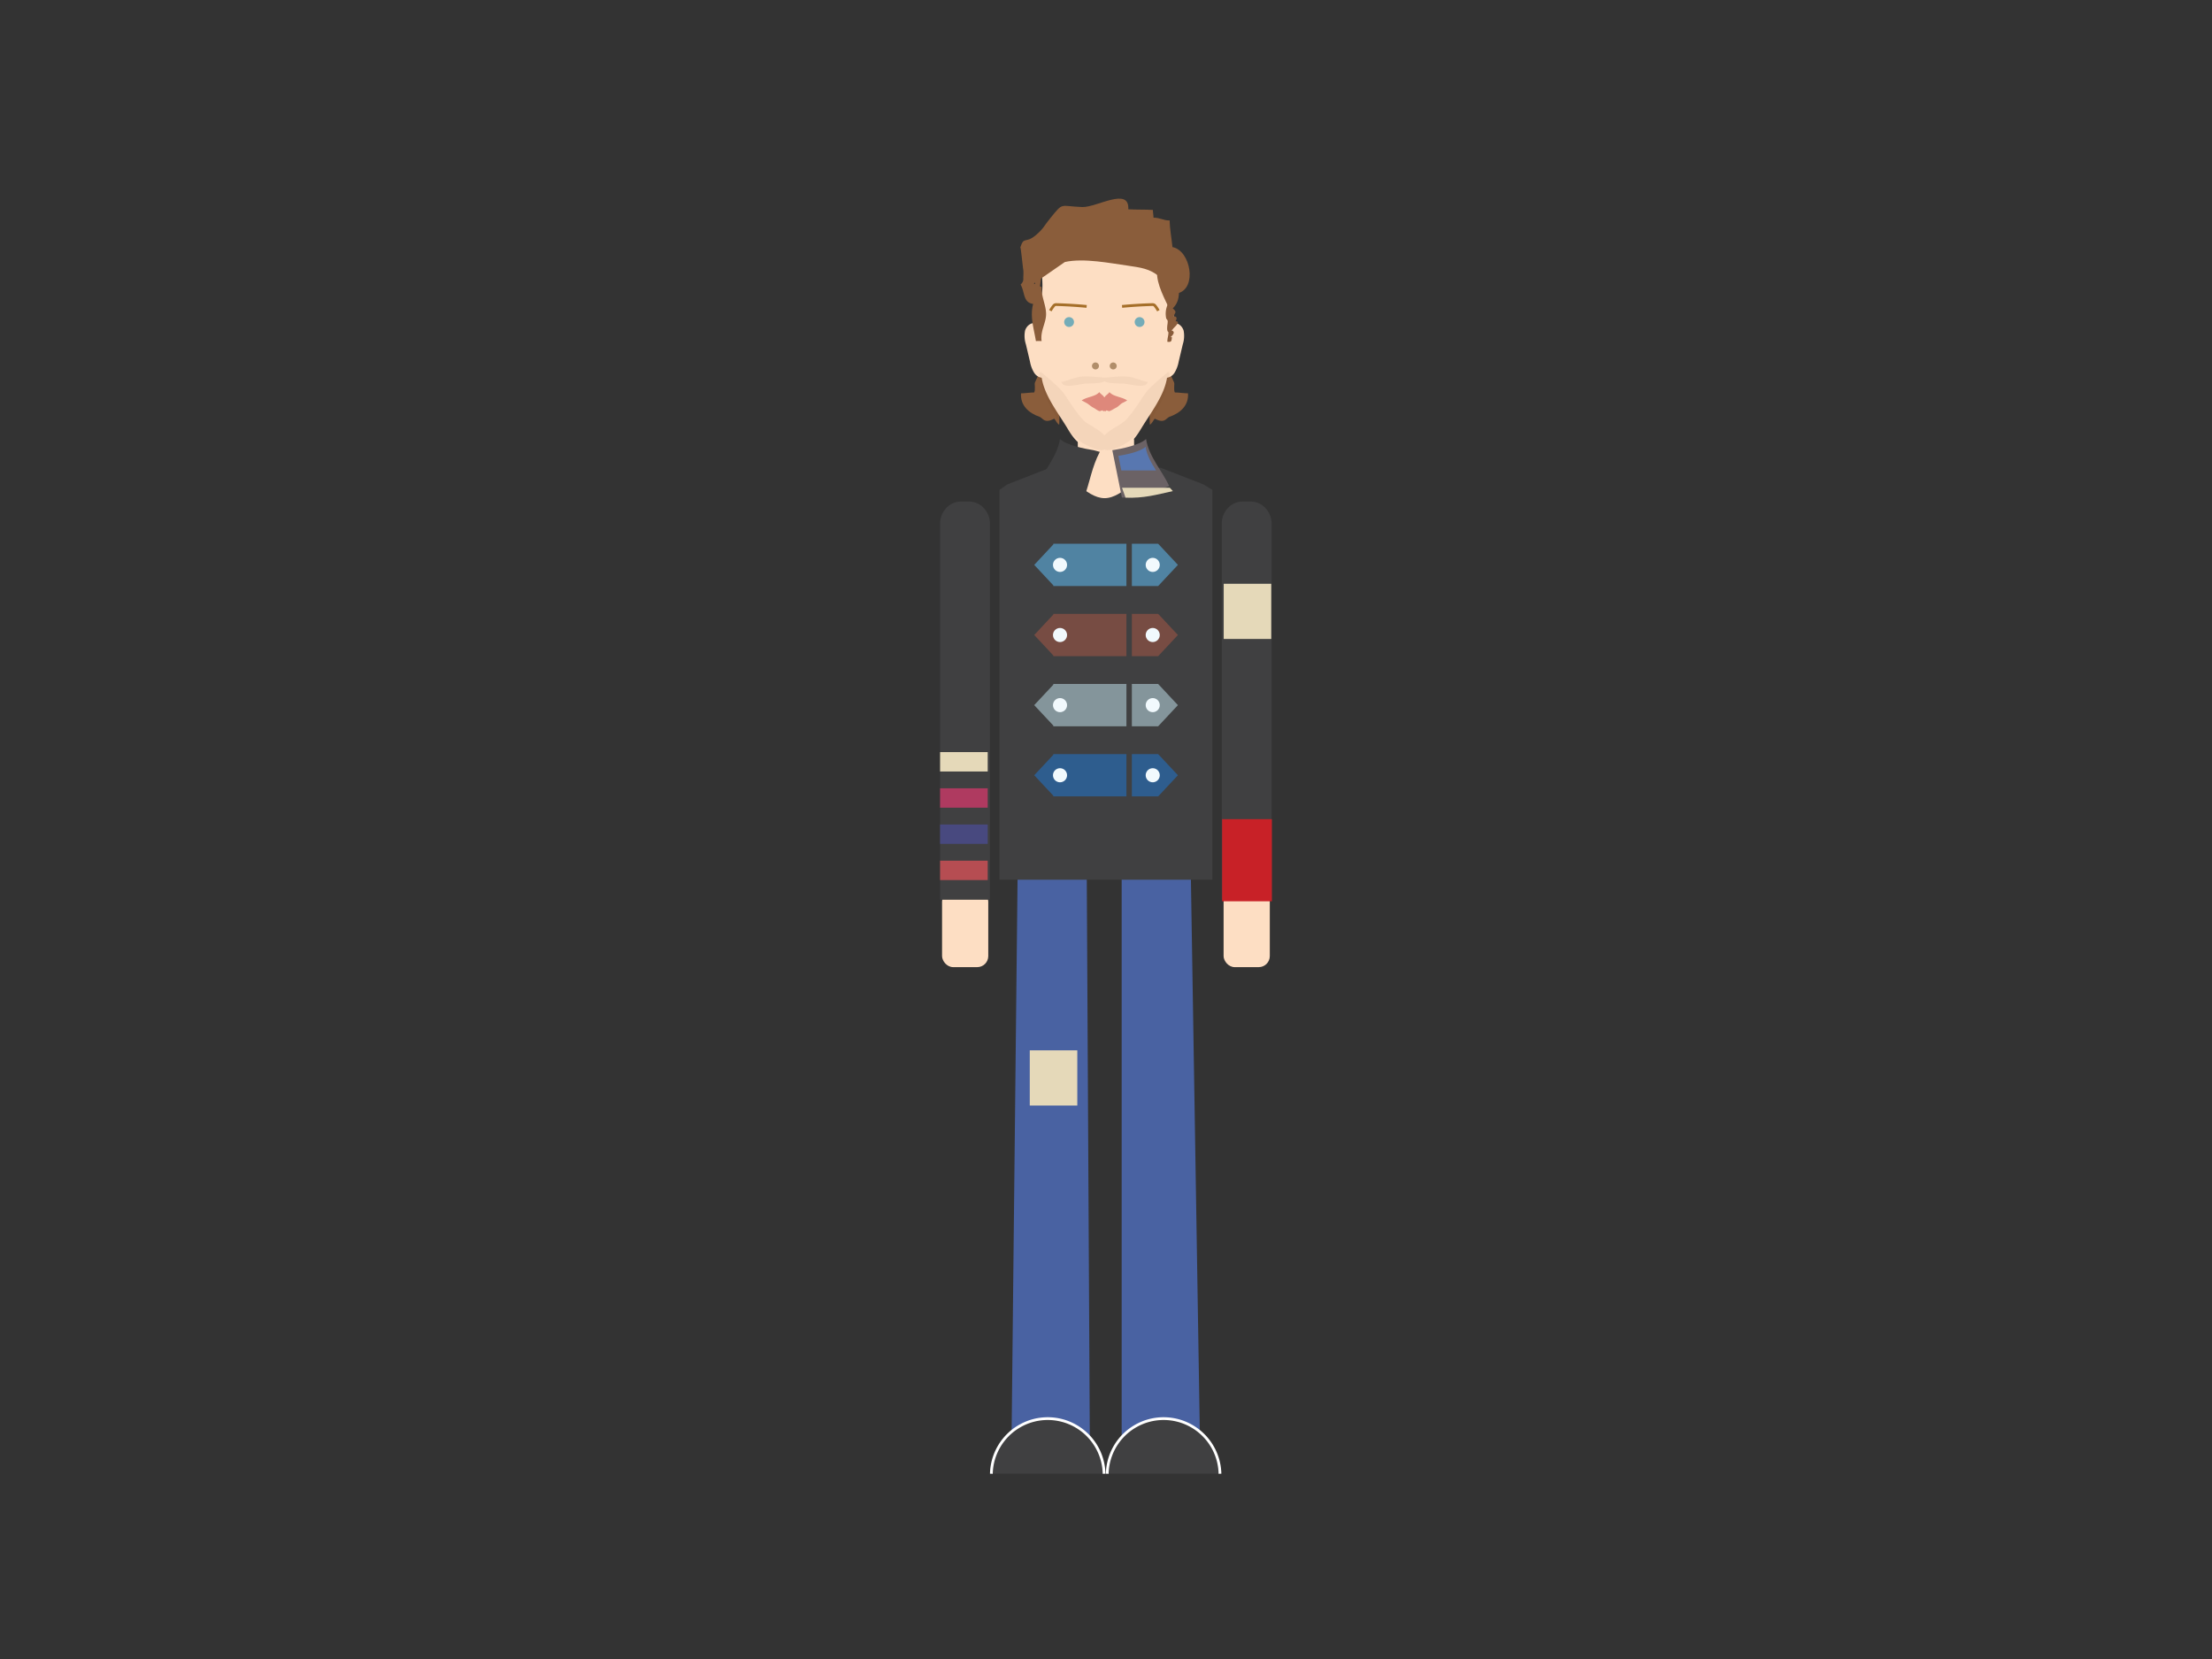 <svg xmlns="http://www.w3.org/2000/svg" viewBox="0 0 800 600"><rect x="0" y="0" width="800" height="600" fill="#333333" stroke="none"/><defs><style>.cls-1{fill:#fddec3;}.cls-2,.cls-4{fill:#404041;}.cls-3{fill:#4962a2;}.cls-4{stroke:#fff;}.cls-21,.cls-4{stroke-miterlimit:10;}.cls-5{fill:#5083a2;}.cls-6{fill:#774c43;}.cls-7{fill:#84959b;}.cls-8{fill:#2e5d8e;}.cls-9{fill:#f1f9fd;}.cls-10{fill:#e5d9b9;}.cls-11{fill:#af3a60;}.cls-12{fill:#48497f;}.cls-13{fill:#b64d52;}.cls-14{fill:#c82127;}.cls-15{fill:#6b6265;}.cls-16{fill:#5877b0;}.cls-17{fill:#8a5d3b;}.cls-18{fill:#74acb8;}.cls-19{fill:#b18e6a;}.cls-20{fill:#de887b;}.cls-21{fill:none;stroke:#a56f29;}.cls-22{fill:#481c11;opacity:0.05;}</style></defs><g id="Layer_3" data-name="Layer 3"><polygon class="cls-1" points="418.31 170.04 399.3 195.69 381.65 170.04 389.8 170.04 389.8 158.81 399.98 158.81 410.16 158.81 410.16 170.04 418.31 170.04"/><polygon class="cls-2" points="431.45 314.33 369.74 314.33 368.5 289.64 430.22 289.64 431.45 314.33"/><polygon class="cls-3" points="433.96 519.75 405.67 519.75 405.67 290.01 430.26 290.01 433.96 519.75"/><polygon class="cls-3" points="394.14 519.75 365.85 519.75 368.31 290.01 392.9 290.01 394.14 519.75"/><path class="cls-4" d="M400.45,533a20.39,20.39,0,0,1,40.77,0"/><path class="cls-4" d="M399.31,533a20.39,20.39,0,0,0-40.77,0"/><rect class="cls-1" x="340.71" y="322.07" width="16.71" height="27.71" rx="4"/><path class="cls-2" d="M358,188.75a8.37,8.37,0,0,0-.56-2.43,8.26,8.26,0,0,0-1.62-2.56,7.55,7.55,0,0,0-2.39-1.73,7,7,0,0,0-2.92-.63h-3a7,7,0,0,0-2.92.63,7.55,7.55,0,0,0-2.39,1.73,8.08,8.08,0,0,0-1.62,2.56,8.37,8.37,0,0,0-.56,2.43h0V325.4h18V188.75Z"/><rect class="cls-1" x="442.53" y="322.07" width="16.71" height="27.71" rx="4"/><path class="cls-2" d="M459.86,188.75a8.37,8.37,0,0,0-.56-2.43,8.26,8.26,0,0,0-1.62-2.56,7.55,7.55,0,0,0-2.39-1.73,7,7,0,0,0-2.92-.63h-3a7,7,0,0,0-2.92.63,7.55,7.55,0,0,0-2.39,1.73,8.08,8.08,0,0,0-1.62,2.56,8.37,8.37,0,0,0-.56,2.43h0V325.4h18V188.75Z"/><path class="cls-2" d="M435.2,175.17l-15.42-6h-1.71c-5.39,1.25-11.76,11-18.59,11s-13.2-9.73-18.59-11h-1.11l-15.42,6-2.88,2v141h77v-141Z"/><polygon class="cls-5" points="418.86 196.65 380.95 196.65 380.95 196.91 374.04 204.3 380.95 211.69 380.95 211.95 418.86 211.95 426.01 204.3 418.86 196.65"/><polygon class="cls-6" points="418.86 222.01 380.95 222.01 380.95 222.27 374.04 229.66 380.95 237.05 380.95 237.31 418.86 237.31 426.01 229.66 418.86 222.01"/><polygon class="cls-7" points="418.86 247.37 380.95 247.37 380.95 247.63 374.04 255.02 380.95 262.41 380.95 262.67 418.86 262.67 426.01 255.02 418.86 247.37"/><polygon class="cls-8" points="418.86 272.73 380.95 272.73 380.95 272.99 374.04 280.38 380.95 287.77 380.95 288.03 418.86 288.03 426.01 280.38 418.86 272.73"/><circle class="cls-9" cx="383.37" cy="204.3" r="2.55"/><circle class="cls-9" cx="416.9" cy="204.3" r="2.55"/><circle class="cls-9" cx="383.37" cy="229.66" r="2.55"/><circle class="cls-9" cx="416.9" cy="229.66" r="2.55"/><circle class="cls-9" cx="383.37" cy="255.02" r="2.55"/><circle class="cls-9" cx="416.9" cy="255.02" r="2.55"/><circle class="cls-9" cx="383.37" cy="280.38" r="2.55"/><circle class="cls-9" cx="416.9" cy="280.38" r="2.55"/><rect class="cls-2" x="407.39" y="189.85" width="1.96" height="107.99"/><rect class="cls-10" x="372.43" y="379.87" width="17.19" height="19.96"/><rect class="cls-11" x="340" y="285.1" width="17.22" height="7.01"/><rect class="cls-12" x="340" y="298.19" width="17.22" height="7.01"/><rect class="cls-13" x="340" y="311.28" width="17.22" height="7.01"/><rect class="cls-10" x="340" y="272.01" width="17.22" height="7.01"/><rect class="cls-14" x="442" y="296.26" width="18" height="29.7"/><rect class="cls-10" x="442.57" y="211.13" width="17.19" height="19.96"/><path class="cls-15" d="M405.75,179.92c6.57.59,11.3-1.9,17.11-4.15-2.39-5.22-7.4-10.67-8.37-17-2.38,2.25-8.87,3.54-12.21,4.06"/><path class="cls-2" d="M397.76,163.42c-2.9,5.49-3.61,11-5.66,16.5-6.57.59-11.3-1.9-17.11-4.15,2.38-5.22,7.39-10.67,8.37-17,2.38,2.25,8.87,3.54,12.2,4.06"/><path class="cls-16" d="M418.09,170.14c-1.66-2.67-3.31-5.48-3.78-8.54-1.92,1.8-7.15,2.85-9.83,3.26l1.07,5.28Z"/><path class="cls-10" d="M405.79,176.4l1.27,3.56c6.57.33,11.3-1.08,17.11-2.35-.32-.4-.7-.8-1.1-1.21Z"/><path class="cls-17" d="M376.06,137.7c-.57.14-1.13.27-1.7.38-.35,1.27.22,2.67-.33,3.86-1.51,0-3.25.31-4.76.32-.29,4.33,2.69,7.12,6.82,8.53,1.3.67,1.66,2.47,5.21.63.5.58,1.16,2,1.78,2.15.85-11.8-4.85-10.66-6.92-20.6-.05,2.62-1.41,3.61-2,6"/><path class="cls-17" d="M422.87,137.7c.56.14,1.13.27,1.7.38.35,1.27-.22,2.67.33,3.86,1.51,0,3.25.31,4.76.32.29,4.33-2.69,7.12-6.82,8.53-1.3.67-1.67,2.47-5.22.63-.49.58-1.15,2-1.77,2.15-.85-11.8,4.85-10.66,6.92-20.6.05,2.62,1.41,3.61,2,6"/><path class="cls-1" d="M397.33,162.5h4.14l.42-.14c1.16-.22,2.36-.19,3.5-.46,3.37-.81,5.57-4,7.36-6.94,3.48-5.8,8.6-12.19,9.4-18.91l2.13-18.16a15.52,15.52,0,0,0,.08-4.76c-.37-2-1.48-3.73-2.05-5.65-1.16-3.94,0-8.2-.44-12.28a15.14,15.14,0,0,0-5.65-10c-3.64-2.85-9.27-4.47-13.89-4.62l-5.86,0c-4.63.15-10.25,1.77-13.89,4.62a15.14,15.14,0,0,0-5.65,10c-.48,4.09.72,8.34-.44,12.28-.57,1.93-1.68,3.68-2.05,5.65a15.84,15.84,0,0,0,.07,4.76L376.65,136c.8,6.73,5.92,13.11,9.4,18.92,1.78,3,4,6.13,7.36,6.93,1.14.27,2.34.24,3.5.46Z"/><circle class="cls-18" cx="412.15" cy="116.47" r="1.78"/><circle class="cls-18" cx="386.65" cy="116.47" r="1.78"/><path class="cls-19" d="M397.45,132.36a1.26,1.26,0,1,1-1.26-1.27A1.26,1.26,0,0,1,397.45,132.36Z"/><path class="cls-19" d="M403.87,132.36a1.26,1.26,0,1,1-1.26-1.27A1.26,1.26,0,0,1,403.87,132.36Z"/><path class="cls-20" d="M406.82,144.34,406,144l-.86-.28-.86-.27-.84-.28c-.27-.1-.54-.21-.8-.33a6.26,6.26,0,0,1-.74-.44,4.5,4.5,0,0,1-.66-.58,3.15,3.15,0,0,1-.22.29,3.31,3.31,0,0,1-.26.27l-.29.25-.31.26-.3.27a4.12,4.12,0,0,0-.28.31.17.17,0,1,1-.32,0c-.09-.11-.19-.21-.29-.31l-.3-.27-.3-.26-.29-.25a3.31,3.31,0,0,1-.26-.27,2,2,0,0,1-.22-.29,4.57,4.57,0,0,1-.67.58,5,5,0,0,1-.74.44,8.34,8.34,0,0,1-.8.33l-.83.28-.86.27-.86.28q-.44.17-.84.36a6.44,6.44,0,0,0-.8.47l1.79.95c.67.35,1.61,1.26,2.37,1.63s1.34.92,2.15,1.24c.47.19.94-.35,1.41-.19l0,.32.52-.16.51.16v-.32c.47-.16.94.38,1.41.19.8-.32,1.6-.87,2.36-1.24s1.49-1.28,2.15-1.63l1.8-.95A7.26,7.26,0,0,0,406.82,144.34Z"/><path class="cls-1" d="M424.45,116.91c1.64-.32,3.2,1.12,3.64,2.73a10.15,10.15,0,0,1-.33,4.94l-1.48,6.25a11.79,11.79,0,0,1-1.51,4,3.94,3.94,0,0,1-3.69,1.83"/><path class="cls-1" d="M374.35,116.91c-1.64-.32-3.2,1.12-3.64,2.73a10,10,0,0,0,.33,4.94l1.48,6.25a11.4,11.4,0,0,0,1.51,4,3.94,3.94,0,0,0,3.69,1.83"/><path class="cls-21" d="M405.81,110.82q5.38-.51,10.8-.66a1.49,1.49,0,0,1,.78.12,1.44,1.44,0,0,1,.4.38,11.56,11.56,0,0,1,1.14,1.71"/><path class="cls-21" d="M393,110.82q-5.39-.51-10.8-.66a1.49,1.49,0,0,0-.78.12,1.44,1.44,0,0,0-.4.38,11.56,11.56,0,0,0-1.14,1.71"/><path class="cls-17" d="M374.52,108.83c.12-3.86-.45-8.61,0-12.74.65-5.92.52-4.79,4.39-8.68,4.62-4.65,10-8.62,16.88-9s16.73.45,21.87,4.54c4.52,3.61,3.28,4,4,9.9.47,4.07,0,7.46,4.43,9.25.63,3.87.6,7.81-2.91,10.19-1.77-3.91-5-9.6-4.69-14-1.75-1.51-3.36-5.18-5.74-6.41-3.92-2-8.12,1.26-12.21,1-4.5-.32-6.72-3.24-11.34-3.05s-5.82,3.79-10.71,3.19c-2.52,5.08-1.55,11-3.93,15.82"/><path class="cls-17" d="M370.72,99.92c-.56,1-.6,2.13-1.61,3,1.62,2.72.79,6.47,4.54,7-1.21,4.59.26,8.87,1,13.44a15.73,15.73,0,0,1,2.06,0c-.53-3.73,1.62-6.48,1.62-9.76s-1.71-6.07-1.62-9.76c-1.26-.71-3.7-1.76-5.06-2.32"/><path class="cls-17" d="M422.76,108.66c-.24,1.47.83,2.29,1.7,3.16,1.21,1.2.49,1.11,0,2.63,1.31-.11,1.21.9.7,1.72,2.38.08-1,2.52-1.42,3.37,1.58.45.32,1.79-.42,2.41l.53,0c-.16,1.29-.07,1.88-1.65,1.66-.06-1.22.44-2.35.37-3.5-.63-.42-.44-1.66-.4-2.43a8.57,8.57,0,0,0,.15-1.56c-.1-.52-.45-.67-.55-1a8,8,0,0,1,.4-4.65"/><path class="cls-17" d="M373,103.15c-4.39-.2-2.33-2.86-3-6.08-.11-.54-.81-8-1-7.56,1.38-4.24,1.79-1.27,5.52-4.38,3-2.51,3-3.41,5.36-6.25,4.83-5.91,3.23-4.31,11.52-4,5.2.18,17.14-7.45,16.66.81,2.92.18,6,.06,8.89.23,0,.9.23,1.92.23,2.81,2.19-.07,3.66,1.07,5.85,1,.06,3.43.68,6.27,1,9.63,6.6,1.23,9,14.89,2,16.69-4,1-4.16-3.79-6.67-5.94-3.48-3-7-3.35-11.24-4-6.47-.9-16.18-2.87-23-1.35"/><path class="cls-22" d="M407.55,136.18c-2.79-.25-5.35.27-8.09.4-2.73-.13-5.29-.65-8.08-.4s-5.15,1.54-7.57,2l.23.28c.8,2.11,6.21.47,8.48.28,1.64-.14,5.57.06,6.94-.84,1.38.9,5.31.7,7,.84,2.26.19,7.67,1.83,8.48-.28l.23-.28C412.69,137.72,410.27,136.42,407.55,136.18Z"/><path class="cls-22" d="M422.08,134.82c-5.53,4.73-7.09,6.14-8.77,8.74-1.5,2.32-4.88,7.59-7.25,9.27-1.57,1.12-5,2.91-6.26,4.3-.13.15-.24.3-.34.44a3.88,3.88,0,0,0-.33-.44c-1.26-1.39-4.69-3.18-6.26-4.3-2.37-1.68-5.75-7-7.25-9.27-1.68-2.6-3.24-4-8.77-8.74-2.36-2,.65,7.55,1.57,9.3,1.36,2.58,3.51,7.22,5.58,9.31a77.18,77.18,0,0,0,6.1,5.75c2.14,1.78,8,4.56,9.36,3.3,1.35,1.26,7.22-1.52,9.37-3.3a75.34,75.34,0,0,0,6.09-5.75c2.08-2.09,4.23-6.73,5.59-9.31C421.43,142.37,424.44,132.8,422.08,134.82Z"/></g></svg>